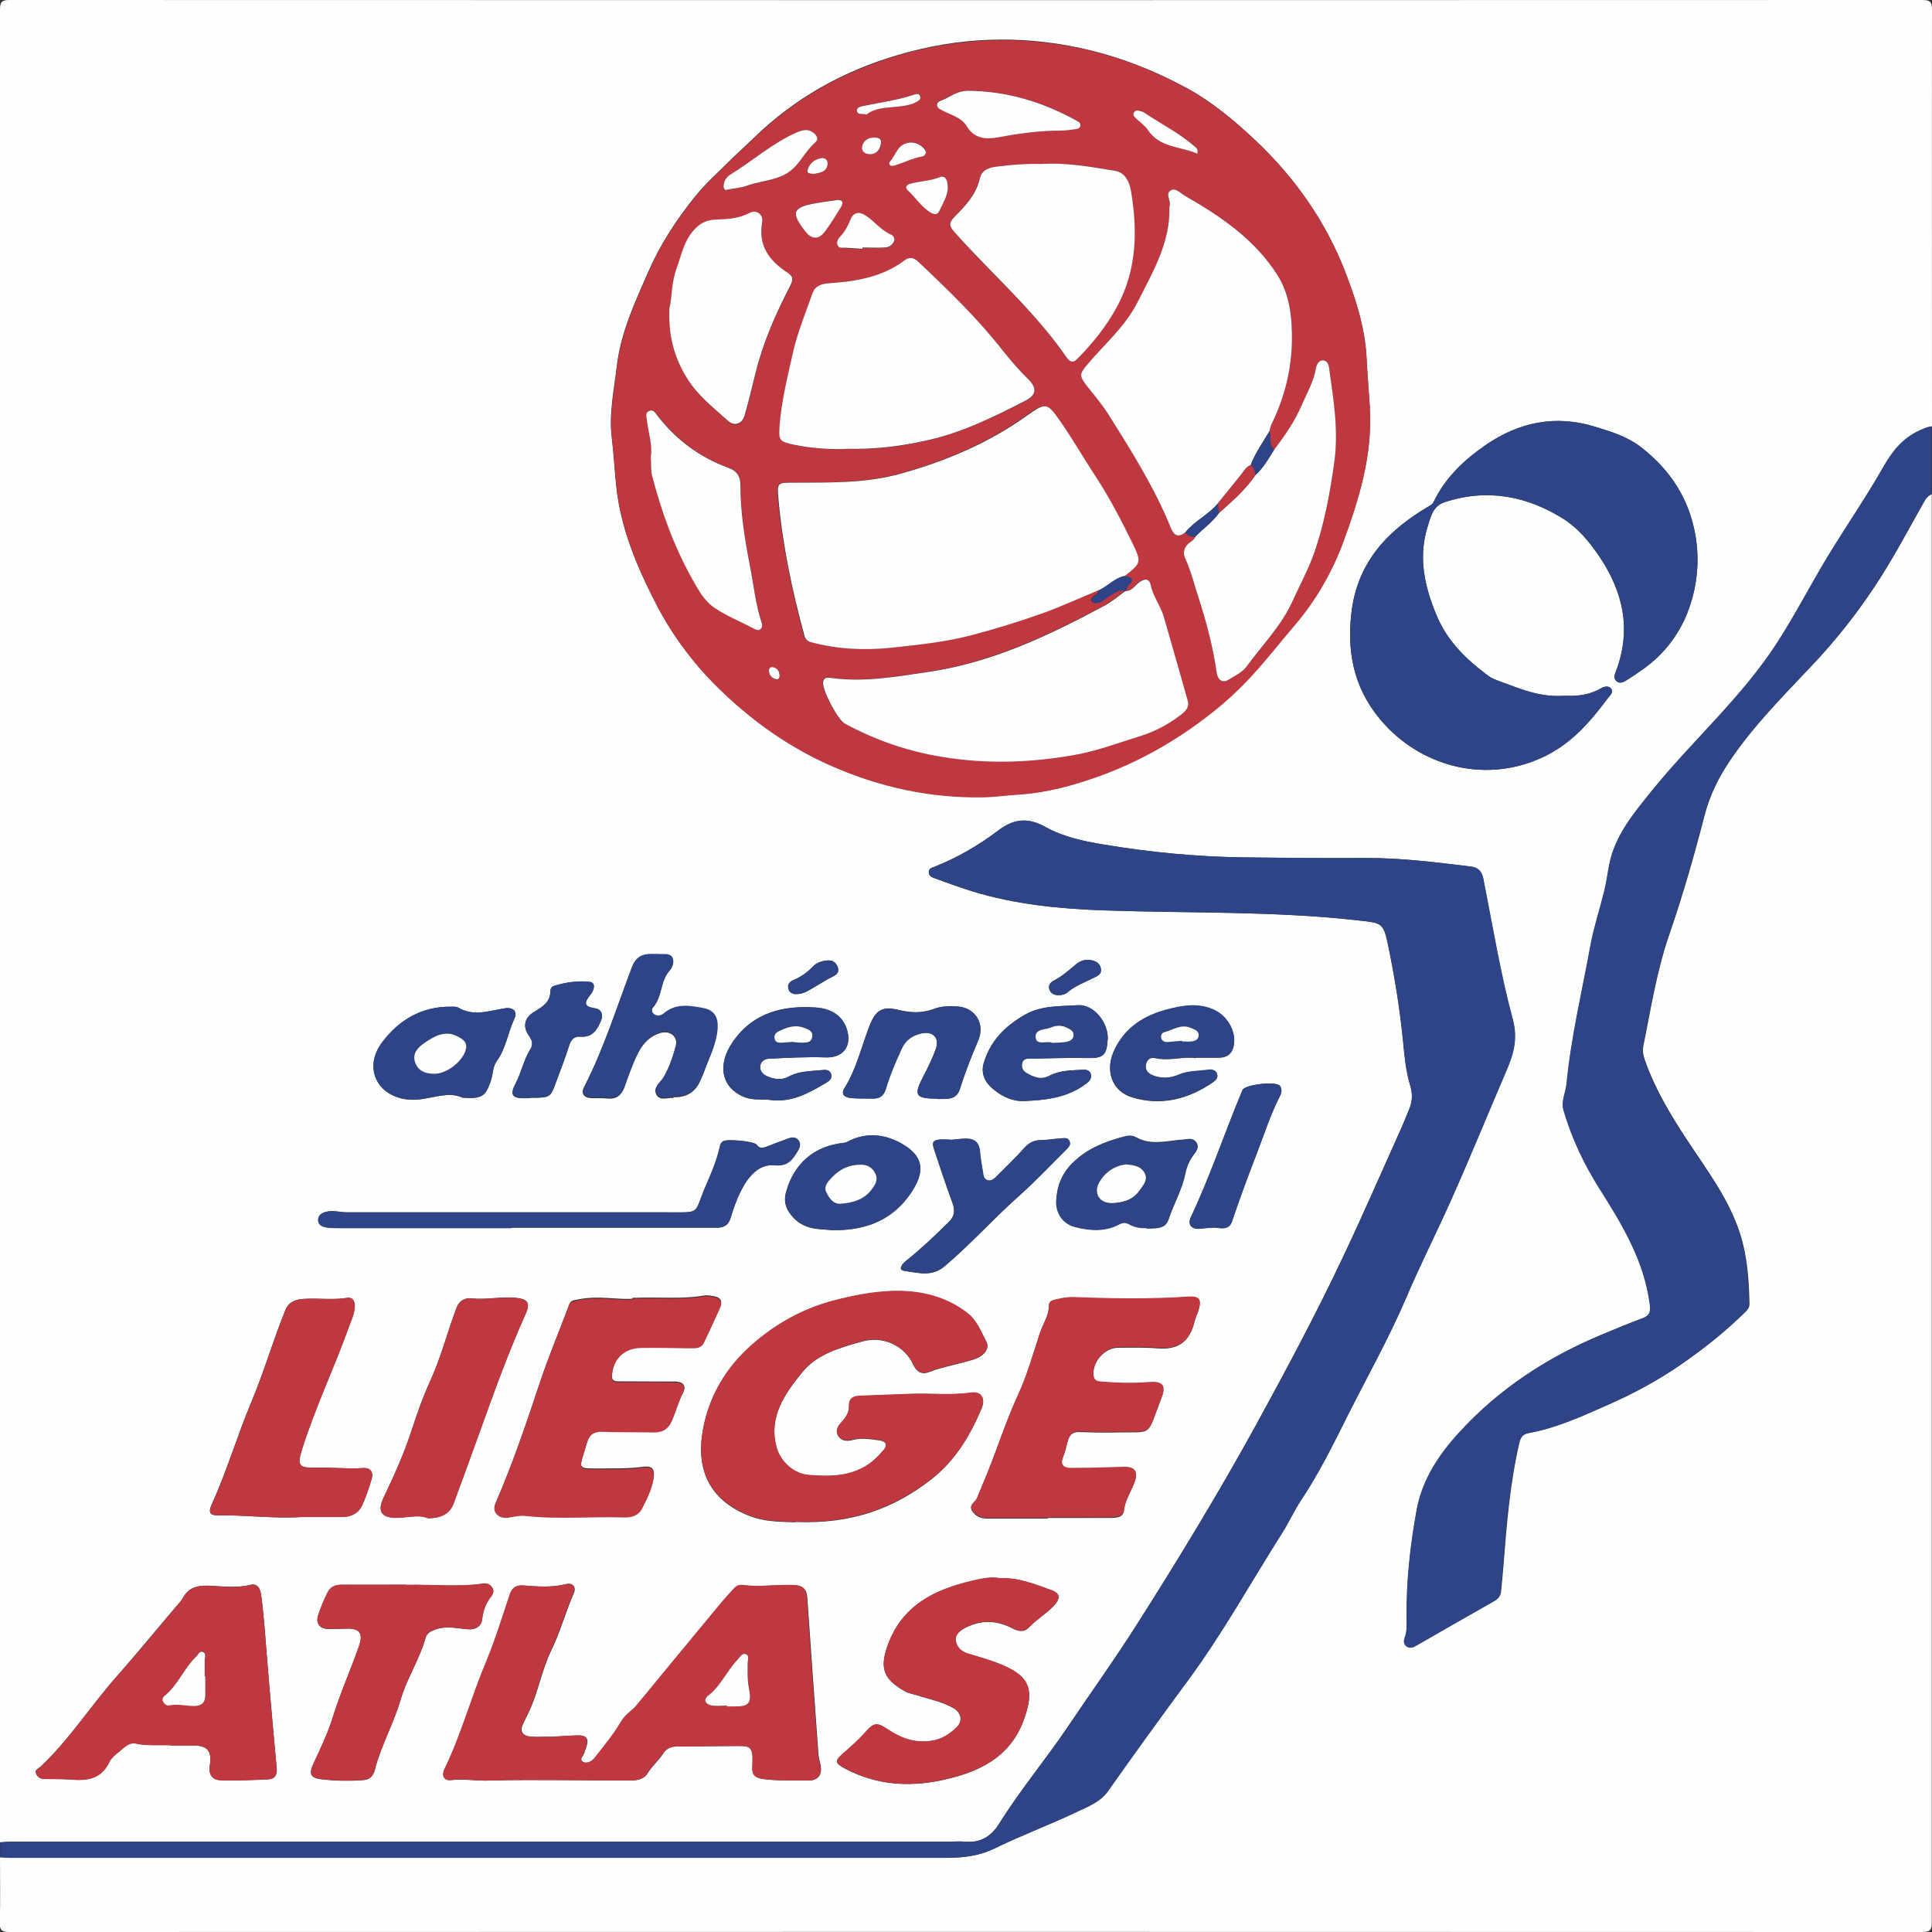 <?xml version="1.0" encoding="UTF-8"?>
<svg xmlns="http://www.w3.org/2000/svg" version="1.1" viewBox="0 0 907 907">
  <rect x="0" y="0" width="907" height="907" fill="#333333" stroke="none"/>
  <defs>
    <style>
      .cls-1 {
        fill: #fdfefe;
      }

      .cls-2 {
        fill: #bf3840;
      }

      .cls-3 {
        fill: #2f4487;
      }
    </style>
  </defs>
  <!-- Generator: Adobe Illustrator 28.7.4, SVG Export Plug-In . SVG Version: 1.2.0 Build 166)  -->
  <g>
    <g id="Calque_1">
      <g>
        <path class="cls-1" d="M906.9,232c0,223.5,0,446.9,0,670.4,0,3.7-.8,4.6-4.6,4.6-299.3-.1-598.5-.1-897.8,0-3.7,0-4.7-.8-4.6-4.6.3-10.2.1-20.3.1-30.5,1.8.1,3.6.3,5.5.3,24.8,0,49.6,0,74.5,0,121,0,241.9,0,362.9,0,8.4,0,16.1-.6,24.1-4.5,12.5-6.1,25.7-11,38.3-17,5.4-2.6,11.2-4.6,15-10.1,12.3-17.5,24.8-34.8,37.5-51.9,16.2-22,29.4-45.9,44-68.9,3.3-5.2,5.8-10.8,9.2-15.9,8.3-12.5,15-26,21.6-39.3,9.3-18.5,19.5-36.6,27.7-55.8,6.6-15.4,14.2-30.4,21-45.7,8.9-19.9,17.1-40.1,25.7-60.1,3.4-7.9,5.6-15.1,3.1-24.6-5.9-21.6-9.5-43.9-13.8-65.9-.7-3.6-2.6-5.3-5.9-5.7-16.4-2-32.7-4.1-49.2-4-19.2.1-38.3,0-57.5-.3-22.2-.3-44.2-2.4-66-6.1-9.2-1.5-18.5-3.5-26.8-8.1-7.9-4.4-14.5-4.3-22.2,1.5-9.2,7-19.4,12.9-30.3,17.2-1.1.4-2.3.8-2.4,2.2-.1,1.9,1.3,2.6,2.7,3.1,6,2.1,11.9,4.3,17.9,6.2,20.2,6.2,41.1,8.2,62.1,8.9,39.9,1.4,79.9.2,119.8,4.8,9.9,1.1,10.9,1.1,13,10.9,3.1,15,5.6,30.1,7.1,45.3.7,7.1,1.3,14.3,3.4,21.2,1.2,3.9,1.1,7.5-.5,11.2-1.3,3-2.4,6.1-3.8,9.1-8.9,19.8-17.6,39.8-26.9,59.5-12.8,27.1-26.9,53.5-41.3,79.8-17.5,31.8-36.3,62.8-55.8,93.4-10.3,16.3-21.6,32-32.4,48-10.4,15.5-22.4,29.8-32.3,45.6-3.6,5.8-8.6,9-15.7,8.4-3-.3-6,0-9,0-146.3,0-292.5,0-438.8,0-1.8,0-3.6.2-5.5.3,0-286.8,0-573.5,0-860.3C0,.8.9,0,4.6,0,303.9.1,603.1.1,902.4,0c3.7,0,4.6.8,4.6,4.6-.1,65.2,0,130.3,0,195.5-2.2.3-4.1,1.2-6.1,2.1-7.7,3.7-12.5,9.8-16.7,17.1-8.1,14.1-17.4,27.6-25.8,41.5-8.2,13.5-15.4,27.6-24,40.9-16.6,25.7-39.8,46-58.9,69.6-8.4,10.5-17.2,20.8-19.9,34.6-.8,4.1-1.3,8.2-2.3,12.2-2.1,8.6-4.9,17-6.5,25.6-3.9,21.6-9.1,42.9-11.2,64.8-.4,4.3-2.8,8.3-1.4,12.8,3.8,13,9.6,25.1,16.8,36.6,10.7,17,21.2,34.2,23.7,54.8.4,3.3-.3,4.9-3.4,6.1-6.5,2.4-12.8,5-19.2,7.7-25.7,10.7-48.5,25.6-67.3,46.3-9.3,10.3-17,21.9-19.6,36-3.1,16.7-5,33.5-4.7,50.5,0,3.2.3,6.3-.9,9.4-.5,1.4-.7,3,.8,4.1,1.5,1.2,3.1.6,4.6-.3,12.1-7,24.2-13.9,36.4-20.8,1.9-1.1,3.1-2.4,3.3-4.6.4-4,.8-7.9,1.1-11.9,1.5-19.4,3.1-38.8,7.5-57.9.6-2.6,1.8-4.2,4.5-4.6,12.8-2.3,24.6-7.7,36.4-12.9,12.1-5.3,23.8-11.5,34.8-19.1,11-7.6,21.3-15.8,30.8-25.2,1-1,1.6-2.2,1.5-3.6-.2-11-1-22-4.3-32.5-5.3-16.6-15.8-30.3-25.2-44.6-7.7-11.7-14.8-23.6-19.5-36.9-.7-2.1-1.3-4.2-.9-6.4,3.6-17.6,6.3-35.4,12.2-52.5,6.4-18.5,11.8-37.4,16.7-56.4,2.5-9.6,6.8-18.1,12.2-26,10.9-16,24.6-29.8,37.8-43.8,12.3-12.9,23.2-26.9,32.7-41.9,7.3-11.5,13.6-23.5,20.3-35.3.9-1.7,1.9-3,3.8-3.7ZM643.1,191.7c-.5-8-1.2-15.9-1.6-23.9-.7-14.3-5.2-28-10.3-41-9.1-23.2-23.4-43.5-41.7-60.8-10.1-9.5-20.7-18.4-32.8-24.9-15.6-8.4-32-14.8-49.7-18.6-29-6.2-57.3-5-85.4,3.3-25.7,7.5-48.7,20.3-68,39.2-3.9,3.8-8.1,7.5-11.9,11.3-5.1,5.1-10.6,10-15.1,15.6-8.8,10.8-16.4,22.4-22.1,35.3-6.4,14.6-13.2,29-15,45.1-1.3,11-3.7,22.1-2.3,33.2.9,7.6,1.3,15.2,2.1,22.8,2.1,19.8,9.6,37.5,18.5,54.8,8.1,15.9,18.8,29.8,32,42.3,15,14.2,31.6,25.7,50.2,33.9,22.9,10.1,47,15.3,72.2,14.8,5.2-.1,10.3-.9,15.4-1.2,13.4-.7,26.2-4.2,38.7-8.8,18.7-6.8,35.8-16.5,51.5-28.8,7.1-5.5,13.7-11.5,19.7-18.1,7.1-7.7,13.5-15.9,20.3-23.9,10-11.6,17.6-25.1,22.8-39.1,7.4-20,13.8-40.7,12.4-62.7ZM734.9,326.6c-11.9,1-21.3-3.3-31-6.8-1.8-.7-3.8-1.4-5.3-2.6-10.1-7.5-18.9-15.9-24-27.9-5.9-13.9-9-27.9-4.2-42.7,1.4-4.2,2.3-9,7.7-10.8,20.1-6.7,39-2.9,56.2,8,6.4,4.1,11.7,10.3,16.3,17.1,11.6,17.1,15.5,34.9,7.9,54.6-.6,1.4-1,3,.3,4.2,1.3,1.2,2.9.8,4.2,0,3-1.8,5.9-3.8,8.7-5.8,9.9-7.1,17.1-16.7,21.1-27.9,4-11.1,5.2-22.9,3.1-34.9-3-17-11.6-30.1-24.9-40.7-6.6-5.3-14.4-7.7-22.3-10.1-18.6-5.7-35.6-2.1-51.2,8.6-10.2,7-19.1,15.4-24.5,26.8-.5,1.1-1.5,1.6-2.6,2.2-19.3,11.4-33.4,26.4-36,50.1-2.3,20,2,37.4,15.9,52.4,19,20.4,48.6,27.3,74.6,14.8,13-6.3,21.7-16.4,29.9-27.4,1-1.3,3-2.9,1.4-4.7-1.4-1.5-3.6-.6-5.1.3-5.5,3.1-11.4,3.5-16.2,3.2ZM257.9,815.4s0,0,0-.1c-2.8,0-5.7.2-8.5,0-4.5-.4-5.6-2.8-3.5-6.7.8-1.5,1.4-3,2.2-4.5,4.6-9.5,6.2-20.1,10.8-29.5,4.2-8.6,6.6-17.8,10.4-26.4,1.4-3-.2-5.3-3.5-4.5-6.8,1.7-13.5,1.1-20.3.6-2.9-.2-5,1-6,4.1-3.6,10.7-6.8,21.5-11.2,31.9-6.9,16.6-11.5,34-19.5,50.2-1.5,3-.1,5.5,2.9,5.2,6.2-.7,12.3.5,18.4.2,11.7-.4,23.5-.2,35.3-.2,10.1,0,20.3.2,30.4.2,3,0,6.4-.5,8.1-3.2,2.1-3.5,5.2-6,7.4-9.4,1.6-2.5,3.8-3.4,6.7-3.4,8.2,0,16.3-.2,24.5-.2,10,0,11.4-1.2,10.8,9.9-.2,3.7,1.4,5.1,5.2,5.6,6.8.9,13.6.5,20.4.7,5.5.2,7.5-2.9,6.1-8.4-.4-1.4-.7-2.9-.8-4.4-1.8-24.4-3.5-48.8-5.2-73.1-.3-4.3-2.4-5.7-6.4-5.9-8-.3-15.9,1.1-23.9,0-1.6-.2-2.9.5-4,1.6-2.1,2.3-4.3,4.6-6.3,7.1-13.1,15.8-26.3,31.7-39.3,47.6-2.3,2.8-5.5,4.5-7.4,7.8-3.5,6-8,11.4-12.3,16.9-1.4,1.8-3.9,3.1-5.7,2-2.1-1.3.6-3.1.8-4.7,0-.5.3-.9.5-1.4,1.7-5,.6-6.5-4.5-6.3-4.2.2-8.3.5-12.4.7ZM373.4,714.5c26.7,1.1,46.3-6.4,63.7-19.9,11.2-8.7,18.3-20.5,23.7-33.3,2-4.9-.2-8-5-7.4-9.5,1.3-19,.2-28.4.6-7.9.3-15.9.6-23.8.9-2.8.1-5.1,1.1-5,4.3.1,3.3-1.3,5.6-3.4,7.9-1.6,1.7-3.4,4-1.6,6.7,1.7,2.4,4.3,2.4,6.8,1.7,4.2-1.1,8.3-.3,12.4.2,3.3.4,4,2.4,1.9,4.8-2.6,3-5.4,5.8-9,7.8-8.2,4.5-16.9,4.4-25.8,3.8-7.1-.5-13.4-6.2-15.3-13-4-14.5,3.9-25.3,12-35.3,6.9-8.6,17.8-11.6,28.2-14.5,9.7-2.8,19.9,1.9,24,11,1.6,3.4,4.1,4.6,7.2,3.4,7-2.7,14.4-3.8,21.5-6.1,4.4-1.5,7.2-4.9,5.6-8-2.4-4.7-4.3-10-8.6-13.3-10.4-8.2-22.8-11-35.6-10.6-9.4.3-18.8,2.2-28,4.6-15.6,4.1-29.2,12.2-40.6,23.1-9.6,9.2-16.5,20.7-19.6,34-4.5,19.2.2,35.1,20.2,43.4,8.8,3.7,17.9,3,22.5,3.4ZM492.1,712.6s0,0,0,0c4.8,0,9.7,0,14.5,0,4.8,0,9.7,0,14.5,0,2.7,0,6.2-.1,6.5-3.3.5-5,3.4-8.9,5-13.4,1.8-5-.1-7.2-5.3-7-8.3.3-16.5.5-24.8.5-3.2,0-5.1-1.4-3.5-5.2,1.1-2.6,1.6-5.4,2.4-8.1.8-2.7,2.5-4,5.6-3.8,5.5.2,11,.3,16.5.2,18.5-.5,14.4,2.7,21.8-16.4,2.2-5.7.2-7.5-5.9-7-7.7.6-15.5.4-23.2-.3-1.8-.2-2.7-.9-2.9-2.8-.7-6.6,5.3-13.4,11.9-13.3,6,0,12.1-.2,17.9.3,10.3.9,15.5-3.3,17.7-12.7.4-1.6,1.2-3.1,1.7-4.7,1.7-5.6.6-7-5.1-6.6-17.8,1.2-35.6.9-53.4.2-3-.1-6,.5-8.9,1.2-1.4.3-2.7.9-2.7,2.5,0,4.9-2.9,8.8-4.3,13.2-3.2,9.8-6,19.8-10.3,29.1-3.9,8.6-7.1,17.4-10.4,26.3-2.7,7.5-5.8,14.9-8.9,22.2-.8,1.8-3.8,2.8-2.2,5.5,1.6,2.6,4,3.7,7.2,3.7,9.5,0,19,0,28.5,0ZM296.8,609.7c-6.5.6-16.1-1.7-25.7.4-1.6.3-3.2.3-3.9,2.4-4.5,12-9.5,23.9-13.6,36.1-6.2,18.7-12.5,37.4-20.3,55.5-.9,2-1.8,4.1-.3,6.1,1.6,2.1,4,2.2,6.4,1.8,2.5-.4,4.9-1,7.4-.7,15.4,1.7,30.9.2,46.4.7,3.4.1,6.7-.8,8.4-4.3,2.1-4.3,4.3-8.6,5.2-13.5.8-4.4-.5-6.2-4.9-5.6-7.3,1-14.6.7-21.9.8-8.1,0-8.2,0-5.8-7.6.6-1.7,1-3.5,1.6-5.3,1.1-3.5,3.4-4.8,7.2-4.7,8,.3,16,.2,23.9.3,4.1,0,6.9-1.5,8.6-5.4,1.9-4.4,3.1-9,5.3-13.3,1.5-2.9-.3-4.7-3.6-4.8-8.8,0-17.6-.1-26.3-.1-2,0-3.8,0-3.6-2.8.6-8.1,5.7-13.2,14-13.3,7.8-.1,15.6,0,23.5.2,2.5,0,4.6,0,5.8-2.7,2.5-5.4,5.1-10.8,7.5-16.2,1.2-2.7.3-4.6-2.7-5.1-1.6-.3-3.4-.7-4.9-.4-10.1,1.8-20.3.6-33.6,1.1ZM80.3,819.4c3.3,0,6.7,0,10,0,6.9-.2,9.3,2.4,8.2,9.3-.7,4.1,1,6.9,5,7,7.5.3,14.9-.1,22.4-.4,3.1-.1,4.2-1.9,4-5.1-1.6-17.5-3.2-35.1-4.6-52.6-.8-9.6-1.4-19.2-2.7-28.8-.4-3-1.7-5.6-5-4.8-6.8,1.7-13.6.6-20.4.4-4.8-.1-8.8,1.1-11.3,5.7-.7,1.3-1.8,2.4-2.7,3.5-9.5,11.1-18.7,22.4-28.4,33.4-12.3,13.9-22.3,29.8-35.9,42.5-.9.8-2.7,1.3-2,3,.7,1.7,2.1,2.5,3.9,2.6,4.2,0,8.3,0,12.5.3,7.6.6,14.2-.2,18-8.2.9-1.9,2.7-3.4,4.4-4.7,2.4-1.9,4.8-4.8,8.2-4,5.5,1.2,10.9.5,16.4.8ZM469.2,740.9c-4.6-.7-8.9.4-13,1.3-17.4,4.1-32.5,11.4-39.3,29.8-4,11-2.4,16.1,7.7,21.9,2.1,1.2,4.4,1.5,6.6,2.2,5.5,1.7,11.3,2.9,16.4,5.8,3.6,2.1,4.4,6,1.8,8.7-3.5,3.6-7.6,6.2-12.9,6.8-7.4.9-13.7-1.4-19.7-5.5-5.3-3.6-6.6-3.2-10.8,1.6-3.1,3.5-6.6,6.6-10.1,9.6-4,3.5-4.1,4.5.6,7.1,14.3,7.6,29.3,8.9,45,5.7,17.6-3.6,32.9-10.7,39.3-28.9,4.7-13.4,2.7-19.5-9.1-24.8-5.6-2.5-11.6-4.2-17.4-5.9-3.3-1-5.3-3.4-5.6-6.2-.3-2.8,2-4.7,4.9-6.1,7.5-3.7,14.6-3.2,21.8.5,2.5,1.3,5.3,2.1,7.8-.6,3.5-3.7,8-6.3,11.5-10,3.1-3.3,3.2-5.8-1-7.3-8-2.9-15.9-6.1-24.5-5.6ZM141.3,712.2c6.5,0,12.7,0,18.9,0,4.2,0,7.8-1.4,9.6-5.2,2-4,3.3-8.3,4.6-12.6,1-3.2-.5-5.4-4-5.2-7.5.5-15-.4-22.4-.2-7.6.2-8.7-.9-6.4-8.1,6.3-20.2,15.6-39.3,22.6-59.2,1-2.8,2.2-5.6,2.3-8.6,0-2.5-1.1-4.2-3.5-3.8-6.8,1.1-13.7,0-20.5.5-3.6.2-6.9,1.3-8.5,5.1-5.8,14.3-10.1,29.2-16.1,43.5-6.6,15.7-11.4,32.2-18.5,47.8-1.7,3.8-1,5.3,3.2,5.2,13-.2,25.9,1.6,38.6.8ZM190.9,744c-10,0-20,0-30,0-3.1,0-5.7.7-7.1,3.6-1.7,3.4-3.2,7-4.4,10.6-1.3,4,.7,6.5,4.9,6.6,3,0,6-.2,9-.2,5.7,0,7.2,2.5,5.3,8-3.9,11.3-8.8,22.2-12.4,33.7-2.3,7.4-5.7,14.6-9,21.6-2.2,4.7-1.6,6.8,3.6,7.4,6.6.8,13.2.9,19.9.4,3-.2,4.5-2.1,5.2-4.6,2.9-11.5,8.9-21.9,12.2-33.2,2.9-9.9,8.8-18.7,11.6-28.7.7-2.6,2.7-3.5,5-4.3,5-1.7,9.9-.4,14.8,0,3.7.3,6.5-1.2,6.9-4.9.4-4,1.7-7.4,4.2-10.5,1-1.3,1.4-2.7.5-4.1-1-1.5-2.5-2.1-4.3-1.9-11.9,1.7-23.9.3-35.9.6ZM200.7,712.7c6.7,0,10.6-2.4,12.3-7,4.3-11.7,8.6-23.4,12.8-35.1,6.5-18.1,13.1-36.3,21-53.9,2.2-4.9,1-6.8-4.2-7.4-7.1-.8-14.2,1-21.4.2-2.7-.3-5.6.9-6.9,4.5-4.3,11.3-7.2,23.1-12.3,34.2-3.4,7.4-6.1,15.1-8.6,22.8-3.6,11.1-8.3,21.6-13.3,32-2.8,6-1.5,9.2,5.1,9.5,5.4.2,10.9-1.7,15.5.1ZM316.2,515.1q9.4.3,12.7-8.2c.4-.9.9-1.8,1.2-2.7,2.4-6.9,6-13.3,6.6-20.8.4-5.5-1.5-8.8-6.8-9.8-6.4-1.3-12.8-2.3-18.5,2.5-1.3,1.1-3.1,1.5-4.6.3-1.1-.9-1.1-2.5-.4-3.2,4.5-4.9,3.4-12.3,7.8-17.3,1.4-1.6,2.4-3.9,1.3-6-.9-1.9-3.1-1.6-4.9-1.6-1.7,0-3.3,0-5-.1-4.4,0-7.2,1.3-9,6-7.2,18.9-13.2,38.3-22.5,56.4-1.4,2.6,0,4.6,2.9,4.9,2.6.2,5.3-.1,8,.2,4.4.5,6.8-1.5,8.2-5.5,1.3-3.9,2.8-7.8,4.4-11.7,2.5-5.9,5.5-11.4,12.3-13.5,4.6-1.4,8.6,1.6,7.3,6.2-1.4,5.1-3.1,10.2-5.8,14.8-1.4,2.5-5,4.5-3.3,7.8,1.7,3.3,5.5,1.3,7.9,1.7ZM240.2,576.6c0,0,0-.2,0-.3,32.1,0,64.3,0,96.4,0,3.5,0,5.5-1.3,6.5-4.8,1.3-4.3,2.8-8.6,4.8-12.5,3.3-6.5,8.2-12.7,15.7-12,6.4.6,8.4-2.5,10.9-6.6,1-1.6,1.7-3.4.4-5.1-1.3-1.7-3.3-1.5-5-.8-3.4,1.2-6.9,2.6-10.3,3.9-1.7.6-3,.8-4.3-1-1.2-1.7-13.8-2.8-15.7-1.7-1.2.6-1.5,1.8-1.7,2.9-1.4,6.2-3.9,12.1-6.4,17.8-6.1,13.9-1.8,12.7-18.2,12.7-50.1,0-100.3,0-150.4,0-3.3,0-6.6-1.1-9.9-.2-1.9.5-3.5,1.5-3.6,3.6-.1,2.3,1.6,3.2,3.5,3.6,1.8.3,3.6.4,5.5.4,27.3,0,54.6,0,81.9,0ZM217,515.3c9.3.6,10.8-.4,13.4-7.7,1.1-3.1.9-6.9,2.8-9.4,4.4-6,5.2-13.2,8.2-19.7,1.8-3.8-.5-5.8-4.6-5.1-7.2,1.2-14.5,4-21.7-.4-.9-.5-2.3-.4-3.4-.4-13.7-.1-24.4,6.4-32.3,16.8-8.9,11.9-2.3,25.3,12.3,26.8,9.1.9,17.9-4.5,25.4-.9ZM440.4,515.9c3.5-.3,8.4,1,10.2-4.6,2.5-7.8,5.4-15.3,8.6-22.8,3.3-7.6-1-15.2-9.3-16-3.8-.3-7.8-.3-11.4,1.1-5.6,2.1-10.8,1.9-16.6.5-8.1-2-11,.3-13.9,8-3.7,9.6-5.9,19.7-11.5,28.6-2,3.1.2,4.4,2.7,4.7,3.5.4,7,.2,10.5.3,3.3,0,5.2-1.5,6.2-4.6,1.9-6.4,4.5-12.5,7.3-18.6,1.9-4.2,5.1-6.5,9.4-7.4,5.5-1.2,8.6,2.2,6.7,7.4-1.6,4.4-3.6,8.6-5.8,12.7-4.7,9.1-4,10.4,6.9,10.6ZM538.3,576.6c7,0,9.2-.6,10.5-4.6,2.4-7.1,6.2-13.6,7.7-21,.6-3.1,1.8-6,3.7-8.6,1.3-1.8,3.2-3.8,1.3-6.3-1.8-2.3-4.1-1.2-6.4-1.1-7.3.5-14.8,2.9-21.9-1.2-1.6-.9-3.6-.8-5.4-.3-8.8,2.4-17,5.4-23.9,12.1-5.4,5.2-7.6,11.1-7.9,18.1-.3,5.9,3.1,10.8,8.9,12.2,7,1.8,14.1,2.3,20.8-1.3,1.7-.9,3.2-.7,4.7.1,2.7,1.6,5.7,1.8,8.1,1.7ZM446.5,535.1c-8.1-.5-9.4.3-8.1,4.2,2.8,8.5,5.6,17,8.7,25.4,1.3,3.6,1,6.4-1.7,9-6.4,6.3-12.9,12.5-19.9,18.1-1.9,1.5-4.4,4.4-.7,4.9,6.1.8,12.5,2.9,18.5-2.1,12.2-10.3,22.9-22.3,34.8-32.9,7.8-6.9,15-14.6,22.4-21.9,1.1-1.1,2.2-2.3,1.6-3.9-.8-2.1-2.7-1.5-4.3-1.4-3.2.2-6.3.7-9.4.8-3.2,0-5.5,1.3-7.7,3.8-4.1,4.6-8.5,8.8-12.9,13.2-1.2,1.2-2.5,2.4-4.4,1.8-1.7-.6-1.8-2.3-2-3.8-.6-3.3-1.1-6.5-1.4-9.8-.4-4.5-3-6-7.1-5.9-2.7.1-5.3.4-6.5.6ZM390.4,577.5c16.7.3,28.7-5.2,36.9-17,6.6-9.6,6.9-16.9-3-23-7.4-4.6-16.5-6.3-25.3-2.1-.9.4-1.6,1-2.7,1.1-14,1.4-23.6,9.7-27.3,23.1-1.4,5.1.3,8.9,3.9,12.5,5.6,5.6,12.8,4.8,17.4,5.4ZM520,488.1c.4-8.1-6.6-16.7-14.1-16.2-8.4.6-17.1,0-25,4.6-9.2,5.3-16,12.2-19.1,22.5-1.3,4.3.1,8.1,3,11,4.3,4.2,10,7.1,15.7,6.9,10.3-.4,20.7-1.5,29.4-8.2,1.4-1.1,2.5-2.3,2.2-4.1-.3-2.1-2.1-2.5-3.8-2.4-5.3.3-10.7.2-15.6,2.8-4.2,2.2-7.7.7-11.2-1.5-1.5-.9-2.1-2.5-1.7-4.4.3-1.6,1.5-2.1,3-2.1,9.1-.1,18.2-.5,27.3-.3,7.6.2,9.4-1.1,9.8-8.6ZM561.2,496.6c4.6,0,7.8,0,10.9,0,3.9,0,6.3-1.8,7.1-5.6,1.3-6.4-2.7-13.5-8.6-16.5-7.8-3.9-15.9-2.3-23.3-.3-10.1,2.8-18.9,8.1-24,18.5-4.6,9.4-1.8,19.6,8.5,22.6,13.6,4,26.2.7,37.7-7.2,1.2-.9,2.4-2,1.9-3.7-.6-2-2.4-2.3-4-2.1-4.7.7-9.6.4-14.2,2.4-4.1,1.7-8.5,1.8-12.6,0-2.2-1-3.2-2.9-2.5-5.4.6-2.1,2.2-3,4.3-2.5,6.8,1.5,13.5-1,18.8,0ZM361.7,516.4c10,1.3,18.1-3.3,26.2-8.1,1.4-.8,2.9-2,2.3-4-.7-2.3-2.7-2.1-4.6-1.9-5.3.5-10.6.4-15.5,3.1-3.1,1.7-6.9,1.2-10.1-.3-1.9-.8-3.4-2.3-3.1-4.7.3-2.5,2.3-3.4,4.3-3.5,8.8-.4,17.6-.9,26.4-.6,7.8.3,12.2-4.7,10.2-12.4-2-7.7-8.4-10.5-14.6-11-15.3-1.1-29.5,2.1-39.1,16-7.7,11-5.4,22,5.8,26.2,3.8,1.4,7.9.7,11.8,1.2ZM569.9,576.3c3.2.2,7,1.5,8.5-2.9,3.6-10.8,7.6-21.5,11.7-32.1,3.5-9,6.4-18.2,10.8-26.8.8-1.6,1-3.2,0-4.7-1.7-2.3-16.3-.7-17.6,1.9,0,.1-.1.3-.2.5-8.2,19.6-14.9,39.9-24,59.1-1.8,3.8.5,6.2,4.8,5.5,2-.3,4-.3,6-.5ZM249.2,515.4c8.9,0,9.2-.2,11.6-6.7,2.2-5.9,4.5-11.8,6.4-17.8.9-2.9,2.4-4.4,5.3-4.2,5.7.5,7.9-3.4,9.7-7.6,1.1-2.8,0-5.3-2.9-5.7-5.6-.8-4.9-2.9-2.1-6.4,1.6-2,2.8-5.6-.4-6-5.5-.7-11.2.2-16.7,1.9-1,.3-1.7,1.3-1.7,2.3,0,5.4-3.9,7.6-7.8,10-4.5,2.7-5.3,7-2.2,11.2,1.5,2,1.9,4.1.7,6-3.2,5.1-4.3,11.1-7.1,16.4-2.7,5.1-1.6,6.9,4.2,6.8,1,0,2,0,3-.1ZM497,467.2c1.5,0,3-.4,4.2-1.4,3.6-3.1,8-4.6,12.1-6.7,1.8-.9,3.9-1.6,3.5-4.2-.4-2.7-2.4-3.8-4.9-4.2-2.6-.4-4.9.4-6.9,2.1-3.3,2.8-6.5,5.6-10.4,7.6-1.6.8-2.6,2.2-2,4.1.7,2,2.4,2.7,4.3,2.7ZM373.6,466.7c3.2,0,5.2-1.2,7.2-2.4,2.7-1.6,5.4-3.2,8.1-4.8,2.4-1.3,5.9-2.1,4.2-5.9-1.5-3.5-4.9-2.9-7.8-2.1-1.4.4-2.8,1.2-3.7,2.3-2.6,2.7-5.5,4.8-8.9,6.2-1.9.8-3.2,2-2.6,4.1.5,2.2,2.4,2.5,3.5,2.6Z"/>
        <path class="cls-3" d="M.1,864.9c1.8-.1,3.6-.3,5.5-.3,146.3,0,292.5,0,438.8,0,3,0,6-.2,9,0,7.1.6,12.1-2.6,15.7-8.4,9.8-15.9,21.9-30.2,32.3-45.6,10.7-16,22-31.7,32.4-48,19.4-30.6,38.3-61.6,55.8-93.4,14.4-26.3,28.6-52.7,41.3-79.8,9.3-19.7,17.9-39.6,26.9-59.5,1.3-3,2.5-6.1,3.8-9.1,1.6-3.7,1.6-7.4.5-11.2-2.1-6.9-2.7-14.1-3.4-21.2-1.5-15.3-4-30.3-7.1-45.3-2-9.8-3.1-9.8-13-10.9-39.8-4.6-79.8-3.4-119.8-4.8-21-.7-41.8-2.8-62.1-8.9-6-1.8-12-4-17.9-6.2-1.4-.5-2.9-1.2-2.7-3.1,0-1.4,1.3-1.8,2.4-2.2,11-4.2,21.1-10.2,30.3-17.2,7.7-5.8,14.3-5.9,22.2-1.5,8.3,4.6,17.6,6.6,26.8,8.1,21.8,3.7,43.9,5.8,66,6.1,19.2.2,38.3.4,57.5.3,16.5,0,32.9,2,49.2,4,3.3.4,5.2,2.1,5.9,5.7,4.4,22,8,44.3,13.8,65.9,2.6,9.5.3,16.7-3.1,24.6-8.6,20-16.8,40.2-25.7,60.1-6.8,15.3-14.5,30.3-21,45.7-8.2,19.2-18.4,37.3-27.7,55.8-6.7,13.3-13.3,26.8-21.6,39.3-3.4,5.1-5.9,10.7-9.2,15.9-14.6,23-27.8,46.9-44,68.9-12.7,17.2-25.2,34.5-37.5,51.9-3.8,5.5-9.6,7.5-15,10.1-12.6,6-25.8,10.9-38.3,17-8,3.9-15.7,4.5-24.1,4.5-121,0-241.9,0-362.9,0-24.8,0-49.6,0-74.5,0-1.8,0-3.6-.2-5.5-.3,0-2.3,0-4.7,0-7Z"/>
        <path class="cls-3" d="M906.9,232c-1.8.7-2.8,2-3.8,3.7-6.7,11.8-13,23.9-20.3,35.3-9.5,15-20.4,28.9-32.7,41.9-13.3,14-26.9,27.8-37.8,43.8-5.4,7.9-9.7,16.4-12.2,26-4.9,19-10.4,37.8-16.7,56.4-5.9,17.1-8.6,34.9-12.2,52.5-.4,2.2.1,4.3.9,6.4,4.6,13.3,11.8,25.2,19.5,36.9,9.4,14.3,19.9,28,25.2,44.6,3.4,10.5,4.1,21.5,4.3,32.5,0,1.4-.5,2.6-1.5,3.6-9.4,9.4-19.8,17.6-30.8,25.2-11,7.6-22.6,13.8-34.8,19.1-11.8,5.2-23.5,10.6-36.4,12.9-2.7.5-3.9,2.1-4.5,4.6-4.4,19-6,38.4-7.5,57.9-.3,4-.8,7.9-1.1,11.9-.2,2.2-1.4,3.6-3.3,4.6-12.2,6.9-24.3,13.9-36.4,20.8-1.6.9-3.1,1.4-4.6.3-1.4-1.1-1.3-2.7-.8-4.1,1.2-3.1.9-6.2.9-9.4-.2-17,1.7-33.8,4.7-50.5,2.6-14.1,10.2-25.7,19.6-36,18.7-20.6,41.6-35.6,67.3-46.3,6.4-2.7,12.7-5.3,19.2-7.7,3.1-1.2,3.8-2.8,3.4-6.1-2.5-20.6-12.9-37.8-23.7-54.8-7.2-11.4-13-23.6-16.8-36.6-1.3-4.4,1-8.5,1.4-12.8,2.1-21.9,7.3-43.2,11.2-64.8,1.6-8.6,4.4-17,6.5-25.6,1-4,1.5-8.2,2.3-12.2,2.7-13.8,11.5-24.2,19.9-34.6,19.1-23.7,42.3-43.9,58.9-69.6,8.6-13.3,15.8-27.4,24-40.9,8.5-13.9,17.8-27.4,25.8-41.5,4.2-7.4,8.9-13.5,16.7-17.1,2-.9,3.9-1.8,6.1-2.1v32Z"/>
        <path class="cls-2" d="M643.1,191.7c1.3,22-5.1,42.7-12.4,62.7-5.2,14-12.8,27.4-22.8,39.1-6.8,7.9-13.2,16.2-20.3,23.9-6,6.5-12.6,12.6-19.7,18.1-15.7,12.2-32.8,22-51.5,28.8-12.5,4.5-25.3,8-38.7,8.8-5.1.3-10.2,1.1-15.4,1.2-25.2.6-49.4-4.7-72.2-14.8-18.6-8.2-35.2-19.7-50.2-33.9-13.2-12.4-23.8-26.4-32-42.3-8.8-17.3-16.4-35-18.5-54.8-.8-7.6-1.2-15.2-2.1-22.8-1.4-11.2,1.1-22.2,2.3-33.2,1.8-16,8.6-30.4,15-45.1,5.7-13,13.3-24.5,22.1-35.3,4.5-5.6,10-10.5,15.1-15.6,3.9-3.9,8-7.5,11.9-11.3,19.3-18.9,42.3-31.6,68-39.2,28-8.2,56.3-9.4,85.4-3.3,17.8,3.8,34.1,10.2,49.7,18.6,12.1,6.5,22.8,15.4,32.8,24.9,18.3,17.3,32.6,37.6,41.7,60.8,5,12.9,9.5,26.6,10.3,41,.4,8,1,15.9,1.6,23.9ZM561.3,251.8c-.5,1.3-1.5,2-2.6,2.8-2.7,1.8-3.6,4.7-2.3,7.5,2.8,6.1,4.3,12.6,6.4,18.9,3.8,11.4,6.7,23,8.4,34.9.5,3.3,2.7,5,5.4,3.3,3.1-1.9,6.6-3.6,8.7-6.4,7.4-9.9,16.2-18.8,21.4-30.4,3.5-7.7,7.6-15.1,10.4-23.2,4.7-13.7,7.3-27.8,9.3-42.2,2.1-15-.4-29.4-2.4-44-.3-1.8-1-3.9-3.2-3.8-1.8,0-2.8,1.9-3,3.6-1,6.2-4.2,11.5-6.6,17.2-3.3,7.7-8,14.5-13,21.1-2.7-2.4-1.4-5.9-2.2-8.8.3-1.1.5-2.3,1-3.3,5.9-12.1,9.2-24.9,9.5-38.4.3-11-.9-22.1-6.7-31.3-10.5-16.7-26.5-27.7-43.4-37.3-2-1.2-4.3-3.9-6.6-2.7-3.2,1.6,0,4.9-.7,7.3-.1.3-.1.7-.1,1,.3,16.7-7.9,30.3-15.1,44.5-5.7,11.2-15,19.2-23,28.5-4.2,4.9-4.5,5.7-.4,10.9,3.5,4.4,7.2,8.8,10.2,13.6,10.7,17,21.4,34.1,29,52.8,1.5,3.7,3.5,4.6,6.7,2.2,1.4,1.4,3,2.1,4.9,1.8ZM528.4,277.5c.4-.9.6-2,1.2-2.6,3.6-3.4,1-4-2-4.5,7.6-6,8.2-6.3,3.9-15.2-5.3-10.8-10.7-21.5-17.5-31.7-5.6-8.5-10.7-17.5-16.6-25.9-6.2-8.9-6.8-8.8-15.7-2.5-18.2,13-38.5,21.5-60,27.4-16.3,4.4-32.9,3.9-49.6,4-7.3,0-7.6,0-7,7.1,2,22,6.6,43.6,12.3,64.9.4,1.5,1.5,2.5,3.1,2.9,12.3,3.3,24.9,3.9,37.5,2.6,12.7-1.3,25.3-2.6,37.8-5.9,11.1-2.9,22-6.3,32.8-10.1,9.3-3.3,18.4-7.5,27.5-11.3-.4.7-.7,1.5-1.3,2.1-.9,1.1-3.6,1.7-2.2,3.6.9,1.3,3.1.6,4.6-.2,1.1-.6,2.1-1.6,3.2-2.3,2.4-1.5,4.6-3.4,7.7-2.5-3.2,2.3-6.3,4.9-9.7,6.8-26.1,14-52.8,26.7-82.5,31.1-15.1,2.2-30.2,5-45.6,2.9-1.7-.2-3.8-.8-4.1,2.2-.3,3.7,6.9,17.5,10.2,19.2,14.3,7.7,29.4,12.9,45.5,15.6,20.9,3.4,41.7,2.7,62.5-.9,10.6-1.9,20.4-5.7,30.6-8.8,6.8-2.1,13.2-5.4,19-9.9,2.2-1.7,4.2-3.6,3.4-6.7-3.7-13.2-7.5-26.4-11.3-39.6-1.5-5.1-5-9.4-6.1-14.7-.7-3.3-2.9-3-5.3-1.4-2.1,1.5-3.4,4.3-6.5,4.2ZM397.2,210.8c13.9.3,25.7-1.2,37.4-3.8,16.7-3.7,31.7-11,46.7-18.7,5.6-2.9,5.7-6.1,1.4-10.3-4.1-4-8-8.4-11.5-12.9-12-15.4-26-28.8-40.1-42.2-2-1.9-4.1-2.2-6.3-.6-10.6,8-23.1,9.9-35.7,10.8-3.8.3-6.5,1.4-7.7,5-3,8.8-6.8,17.5-8.8,26.5-2.6,11.6-5.6,23.2-6.5,35.3-.5,6.9-.2,7.5,6.8,9,8.7,1.8,17.5,2.2,24.4,2ZM488.8,77c-7-.2-14,.3-20.9,1.2-3.7.5-7,1.6-8,5.6-1.7,7.3-6.7,12.7-11.6,17.7-3.2,3.2-2.7,4.7-.2,7.6,17.4,19.6,37.4,36.8,52.4,58.5,1.2,1.7,2.8,3.2,4.9,1.1,7.4-7.5,14-15.7,19-24.9,9.2-17,9.6-35.3,6.5-53.9-.7-4.2-2.6-8.9-7.5-9.7-11.5-2-22.9-4-34.7-3.2ZM314.4,144.1c-.8,14.3,2.7,25.3,9.1,35,4.8,7.3,11.9,12.8,18.4,18.7,2.9,2.7,6.5,1.6,7.7-2.4,2-6.5,3.5-13.1,5.1-19.7,3.5-14.4,9.3-28,16.2-41,1.7-3.3,1.7-4.7-1.4-6.7-8.3-5.4-13.5-12.5-11.6-23.3.7-3.8-2.7-6.3-6-4.5-5.1,2.7-10.6,2.9-16,3.1-5.1.2-8.4,2.6-11.2,6.3-3.8,5-4.9,11-7,16.7-2.5,6.8-2.1,13.7-3.2,18ZM305.6,214c.3,3.3-.1,6.4.7,9.5,4.4,16.8,10.2,32.9,18.7,48.1,3,5.3,5.7,10.5,10.9,13.9,5.7,3.8,12.1,6.3,18.1,9.5,1,.5,2.1,1.3,3.2.2,1-.9.7-2.1.4-3.2-3-8.7-3.8-17.8-5.5-26.8-2.5-12.4-4.4-24.9-4.4-37.5,0-4.4-1.8-6.8-5.7-8.2-13.4-4.9-24.5-13.1-33.2-24.4-1-1.3-2-3.1-3.9-2.3-2,.8-1.3,2.9-1.1,4.4.6,5.6,2.6,11,1.9,16.7ZM453.5,42.6c-4.1,0-7.3,2.7-11,4.2-1.1.5-2.9.8-2.7,2.5.1,1.5,1.6,2,2.8,2.6,3.9,2.1,8.7,3.1,11.1,7.2,3.7,6.1,9.3,6.2,15.2,5.2,9.7-1.7,19.4-3,29.2-3.1,2.3,0,4.6-.4,6.9-.7,1-.1,2-.5,2.1-1.7.1-1.2-.8-1.7-1.7-2.2-16.1-9-33.4-14-52-14.1ZM341,89.2c4-.8,6.9-1,9.5-1.9,7.3-2.7,15.8-2.4,22-8.3,3.9-3.7,6.1-8.6,10.2-12.1,1.7-1.5.6-3.4-1.1-4.6-2.5-1.8-4.8-1.3-7.5-.1-11.5,5-20.9,13.4-31.4,19.9-1.4.9-2.4,2.3-2.9,4-.5,2-.1,3.3,1.1,3.2ZM404.9,116.8c0-.1,0-.3,0-.4,3.5,0,7,.2,10.5,0,1.8-.1,3.6-1.2,4.3-3,.4-1.1-.3-2.5-1.3-3-4.8-2.1-7.9-6.5-12.3-9.2-3-1.9-5.6-1.1-6.9,2.2-1.2,3-2.6,5.7-4.9,8-1,1.1-1.9,2.5-1,4.1.8,1.4,2.4.9,3.6,1,2.7.2,5.3.3,8,.5ZM392.6,93.9c-3,.4-6.2.8-9.5,1.4-11.2,1.9-12,4.4-4.9,13.4,2.9,3.7,6.1,3.9,9,0,2.8-3.7,5.2-7.7,7.6-11.6,1.2-2,1.1-3.5-2.2-3.3ZM562.2,72.2c.4-2.1-.5-2.7-1.2-3.4-7.2-6.2-15.7-10.4-23.5-15.8-.7-.5-1.5-.6-2.3-.9-1-.3-2.1-.4-2.7.6-.7,1,0,2,.7,2.7,1.9,1.9,4.3,3.3,5.7,5.5,5.7,8.7,15.4,7.7,23.4,11.3ZM445,87.6c0-2.7-1.1-5.4-3.8-4.4-4.6,1.8-9.4,1.8-13.9,3.1-1.5.4-2.5,1.7-1.1,3,3.8,3.4,6.4,8,11,10.6,1.4.8,3,1.1,3.8-.7,1.6-3.8,4.1-7.3,4.1-11.6ZM434.8,71.2c-.2-.3-.4-.9-.8-1.4-3.7-4.3-10.1-3.8-12.8.9-.8,1.4-1.7,2.8-2.6,4.2-.5.8-1.6,1.6-.7,2.5.7.8,1.9.4,2.8,0,4.1-1.3,7.9-3.3,12.2-4,.9-.2,1.8-.8,2-2.3ZM406.7,53.7c6-4.6,14.5-2.5,22-5.2.6-.2,1.2-.5,1.8-.9.9-.5,1.8-1.1,1.5-2.3-.4-1.6-1.8-1.4-2.8-1-7.8,2.8-16.1,3.7-24.2,5.4-1.3.3-2.9.6-2.7,2.3.2,1.8,2,1.2,4.4,1.6ZM410.4,64.6c-3,0-5.2,1.6-5.6,4.4-.4,2.3,1.7,3.5,3.9,3.4,3.2,0,4.5-2.4,5-5.2.4-2.3-1.4-2.6-3.2-2.6ZM382.7,81.6c2.2-.6,5.3-.8,5.7-4.4.2-2.1-1.2-3.2-3.2-2.8-3.2.6-5.5,2.7-6.2,5.7-.4,1.6,1.8,1.5,3.6,1.6ZM366,316.9c-.1-1.8-1.1-3.2-3.1-3.6-1.2-.2-1.9.5-1.8,1.7,0,2,1.3,3.3,3.2,3.9,1.2.3,1.7-.5,1.8-1.9Z"/>
        <path class="cls-3" d="M734.9,326.6c4.9.2,10.8-.1,16.2-3.2,1.5-.9,3.7-1.7,5.1-.3,1.7,1.8-.4,3.4-1.4,4.7-8.2,11-16.9,21.2-29.9,27.4-26,12.5-55.7,5.5-74.6-14.8-13.9-15-18.2-32.4-15.9-52.4,2.7-23.7,16.7-38.7,36-50.1,1-.6,2-1.1,2.6-2.2,5.5-11.4,14.4-19.8,24.5-26.8,15.6-10.7,32.6-14.3,51.2-8.6,7.9,2.4,15.7,4.8,22.3,10.1,13.3,10.6,21.9,23.7,24.9,40.7,2.1,12.1.9,23.9-3.1,34.9-4,11.1-11.2,20.8-21.1,27.9-2.8,2-5.7,4-8.7,5.8-1.3.8-2.9,1.3-4.2,0-1.3-1.2-.9-2.8-.3-4.2,7.5-19.7,3.7-37.5-7.9-54.6-4.6-6.7-9.9-13-16.3-17.1-17.2-10.9-36.1-14.7-56.2-8-5.4,1.8-6.3,6.6-7.7,10.8-4.8,14.8-1.7,28.8,4.2,42.7,5.1,12,13.9,20.4,24,27.9,1.6,1.2,3.5,1.9,5.3,2.6,9.6,3.5,19.1,7.8,31,6.8Z"/>
        <path class="cls-2" d="M257.9,815.4c4.1-.2,8.3-.6,12.4-.7,5.2-.2,6.2,1.3,4.5,6.3-.2.5-.4.9-.5,1.4-.2,1.6-2.9,3.4-.8,4.7,1.9,1.1,4.4-.2,5.7-2,4.3-5.5,8.8-10.9,12.3-16.9,2-3.4,5.2-5.1,7.4-7.8,13.1-15.9,26.2-31.8,39.3-47.6,2-2.4,4.2-4.7,6.3-7.1,1.1-1.2,2.4-1.9,4-1.6,8,1,15.9-.3,23.9,0,4,.1,6.1,1.6,6.4,5.9,1.6,24.4,3.4,48.8,5.2,73.1.1,1.5.4,3,.8,4.4,1.5,5.5-.5,8.6-6.1,8.4-6.8-.2-13.6.2-20.4-.7-3.8-.5-5.4-1.9-5.2-5.6.6-11-.8-9.9-10.8-9.9-8.2,0-16.3.3-24.5.2-3,0-5.1.9-6.7,3.4-2.2,3.3-5.3,5.9-7.4,9.4-1.6,2.7-5.1,3.2-8.1,3.2-10.1,0-20.3-.1-30.4-.2-11.8,0-23.5-.2-35.3.2-6.1.2-12.2-1-18.4-.2-3.1.4-4.4-2.2-2.9-5.2,7.9-16.2,12.5-33.7,19.5-50.2,4.3-10.4,7.6-21.2,11.2-31.9,1-3.1,3.1-4.3,6-4.1,6.8.5,13.5,1.1,20.3-.6,3.3-.8,4.9,1.4,3.5,4.5-3.9,8.6-6.2,17.8-10.4,26.4-4.6,9.3-6.2,20-10.8,29.5-.7,1.5-1.4,3-2.2,4.5-2.2,3.9-1,6.3,3.5,6.7,2.8.3,5.7,0,8.5,0,0,0,0,0,0,.1ZM341.3,800.7c0,.1,0,.2,0,.4,1,0,2,0,3,0,7.2.2,8.7-1.5,7.3-8.5-.8-4-.5-7.9-.6-11.9,0-1.4.9-3.4-.8-4.1-1.9-.8-2.8,1.4-3.9,2.5-5,5.2-7.9,12.2-13.7,16.8-2.8,2.2-1.2,4.3,1.7,4.8,2.3.4,4.6,0,7,0Z"/>
        <path class="cls-2" d="M373.4,714.5c-4.6-.4-13.7.3-22.5-3.4-20-8.4-24.7-24.3-20.2-43.4,3.1-13.3,10-24.8,19.6-34,11.5-10.9,25.1-18.9,40.6-23.1,9.2-2.4,18.5-4.3,28-4.6,12.9-.4,25.2,2.4,35.6,10.6,4.2,3.4,6.1,8.7,8.6,13.3,1.6,3.1-1.2,6.5-5.6,8-7.1,2.4-14.5,3.4-21.5,6.1-3.1,1.2-5.6,0-7.2-3.4-4.2-9.1-14.3-13.7-24-11-10.4,3-21.3,6-28.2,14.5-8,10-15.9,20.9-12,35.3,1.9,6.9,8.2,12.5,15.3,13,8.8.7,17.6.8,25.8-3.8,3.6-2,6.4-4.8,9-7.8,2.1-2.4,1.4-4.4-1.9-4.8-4.1-.5-8.2-1.3-12.4-.2-2.5.6-5.1.7-6.8-1.7-1.8-2.7,0-5,1.6-6.7,2.1-2.3,3.5-4.6,3.4-7.9-.1-3.2,2.2-4.2,5-4.3,7.9-.3,15.9-.6,23.8-.9,9.5-.4,18.9.8,28.4-.6,4.8-.7,7,2.5,5,7.4-5.4,12.9-12.4,24.7-23.7,33.3-17.4,13.4-36.9,21-63.7,19.9Z"/>
        <path class="cls-2" d="M492.1,712.6c-9.5,0-19,0-28.5,0-3.1,0-5.6-1.1-7.2-3.7-1.6-2.7,1.4-3.7,2.2-5.5,3.1-7.4,6.1-14.7,8.9-22.2,3.2-8.8,6.4-17.7,10.4-26.3,4.3-9.3,7.1-19.3,10.3-29.1,1.4-4.4,4.4-8.3,4.3-13.2,0-1.6,1.3-2.2,2.7-2.5,2.9-.7,5.8-1.3,8.9-1.2,17.8.7,35.6,1,53.4-.2,5.7-.4,6.8,1.1,5.1,6.6-.5,1.6-1.3,3.1-1.7,4.7-2.2,9.4-7.4,13.7-17.7,12.7-5.8-.5-11.9-.2-17.9-.3-6.7,0-12.6,6.7-11.9,13.3.2,1.8,1.1,2.6,2.9,2.8,7.7.7,15.5.9,23.2.3,6.1-.5,8.1,1.4,5.9,7-7.4,19.2-3.3,15.9-21.8,16.4-5.5.2-11,0-16.5-.2-3-.1-4.7,1.1-5.6,3.8-.8,2.7-1.4,5.5-2.4,8.1-1.5,3.8.4,5.2,3.5,5.2,8.3,0,16.5-.2,24.8-.5,5.2-.2,7.1,2,5.3,7-1.6,4.5-4.5,8.4-5,13.4-.3,3.1-3.9,3.2-6.5,3.3-4.8.1-9.7,0-14.5,0-4.8,0-9.7,0-14.5,0,0,0,0,0,0,0Z"/>
        <path class="cls-2" d="M296.8,609.7c13.3-.5,23.5.7,33.6-1.1,1.6-.3,3.3.1,4.9.4,3,.5,3.9,2.3,2.7,5.1-2.4,5.4-5,10.8-7.5,16.2-1.2,2.6-3.4,2.7-5.8,2.7-7.8-.1-15.6-.3-23.5-.2-8.3.1-13.4,5.2-14,13.3-.2,2.7,1.5,2.8,3.6,2.8,8.8,0,17.6,0,26.3.1,3.3,0,5.1,1.9,3.6,4.8-2.2,4.3-3.4,8.9-5.3,13.3-1.7,3.9-4.4,5.5-8.6,5.4-8-.2-16,0-23.9-.3-3.8-.2-6.1,1.2-7.2,4.7-.6,1.7-1,3.5-1.6,5.3-2.4,7.5-2.3,7.6,5.8,7.6,7.3,0,14.6.2,21.9-.8,4.4-.6,5.6,1.2,4.9,5.6-.8,4.8-3,9.2-5.2,13.5-1.7,3.5-5,4.4-8.4,4.3-15.5-.5-30.9,1-46.4-.7-2.5-.3-4.9.3-7.4.7-2.3.4-4.7.3-6.4-1.8-1.6-2.1-.6-4.2.3-6.1,7.8-18.1,14.1-36.8,20.3-55.5,4.1-12.2,9.1-24,13.6-36.1.8-2.1,2.4-2,3.9-2.4,9.6-2.1,19.3.2,25.7-.4Z"/>
        <path class="cls-2" d="M80.3,819.4c-5.5-.3-10.9.4-16.4-.8-3.5-.8-5.8,2.1-8.2,4-1.7,1.3-3.5,2.9-4.4,4.7-3.7,8-10.4,8.8-18,8.2-4.1-.3-8.3-.2-12.5-.3-1.8,0-3.3-.9-3.9-2.6-.7-1.7,1.1-2.2,2-3,13.6-12.8,23.6-28.7,35.9-42.5,9.7-10.9,19-22.2,28.4-33.4,1-1.1,2.1-2.2,2.7-3.5,2.4-4.6,6.5-5.9,11.3-5.7,6.8.2,13.5,1.3,20.4-.4,3.3-.8,4.6,1.8,5,4.8,1.3,9.6,1.9,19.2,2.7,28.8,1.4,17.6,3,35.1,4.6,52.6.3,3.1-.9,4.9-4,5.1-7.5.3-15,.7-22.4.4-3.9-.1-5.7-2.9-5-7,1.1-6.9-1.3-9.5-8.2-9.3-3.3,0-6.7,0-10,0ZM96.4,786.8c0,0-.2,0-.2,0,0-2.5,0-5,0-7.5,0-1.4.8-3.3-.9-4-1.4-.5-2.1,1.3-3,2.1-5.8,5.5-8.6,13.4-14.9,18.5-.8.6-1.3,1.6-.8,2.6.6,1.3,1.8,2.2,3.2,1.9,3.8-.8,7.6.2,11.4.3,3.5,0,5.3-1.5,5.3-5.1,0-3,0-6,0-9Z"/>
        <path class="cls-2" d="M469.2,740.9c8.6-.5,16.5,2.7,24.5,5.6,4.2,1.5,4.1,4,1,7.3-3.5,3.8-8,6.3-11.5,10-2.5,2.7-5.3,1.9-7.8.6-7.2-3.8-14.3-4.2-21.8-.5-2.8,1.4-5.2,3.3-4.9,6.1.3,2.8,2.3,5.2,5.6,6.2,5.9,1.8,11.9,3.4,17.4,5.9,11.8,5.3,13.9,11.4,9.1,24.8-6.4,18.3-21.7,25.3-39.3,28.9-15.7,3.2-30.7,2-45-5.7-4.7-2.5-4.6-3.6-.6-7.1,3.5-3,7-6.2,10.1-9.6,4.2-4.7,5.5-5.1,10.8-1.6,6,4,12.2,6.4,19.7,5.5,5.4-.6,9.4-3.2,12.9-6.8,2.7-2.8,1.9-6.7-1.8-8.7-5.1-2.9-10.9-4.1-16.4-5.8-2.2-.7-4.5-1-6.6-2.2-10.1-5.8-11.7-10.9-7.7-21.9,6.8-18.4,21.9-25.7,39.3-29.8,4.1-1,8.5-2,13-1.3Z"/>
        <path class="cls-2" d="M141.3,712.2c-12.6.8-25.6-1-38.6-.8-4.2,0-5-1.4-3.2-5.2,7.1-15.6,11.9-32,18.5-47.8,6-14.3,10.3-29.2,16.1-43.5,1.6-3.9,4.9-4.9,8.5-5.1,6.8-.4,13.6.6,20.5-.5,2.4-.4,3.5,1.3,3.5,3.8,0,3.1-1.2,5.8-2.3,8.6-7.1,19.9-16.3,39-22.6,59.2-2.2,7.2-1.1,8.3,6.4,8.1,7.5-.2,14.9.7,22.4.2,3.5-.3,5,1.9,4,5.2-1.3,4.3-2.7,8.6-4.6,12.6-1.8,3.7-5.4,5.2-9.6,5.2-6.2,0-12.3,0-18.9,0Z"/>
        <path class="cls-2" d="M190.9,744c12-.3,23.9,1.1,35.9-.6,1.8-.3,3.3.3,4.3,1.9,1,1.5.5,2.9-.5,4.1-2.4,3.1-3.7,6.5-4.2,10.5-.4,3.7-3.2,5.1-6.9,4.9-4.9-.4-9.9-1.6-14.8,0-2.3.8-4.3,1.6-5,4.3-2.8,10-8.7,18.7-11.6,28.7-3.3,11.4-9.2,21.7-12.2,33.2-.7,2.6-2.2,4.4-5.2,4.6-6.7.5-13.3.4-19.9-.4-5.2-.6-5.8-2.7-3.6-7.4,3.3-7.1,6.7-14.2,9-21.6,3.5-11.5,8.5-22.4,12.4-33.7,1.9-5.5.4-8-5.3-8-3,0-6,.3-9,.2-4.2,0-6.2-2.6-4.9-6.6,1.2-3.6,2.7-7.2,4.4-10.6,1.4-2.9,4-3.6,7.1-3.6,10,.1,20,0,30,0Z"/>
        <path class="cls-2" d="M200.7,712.7c-4.6-1.8-10,.1-15.5-.1-6.6-.3-7.9-3.5-5.1-9.5,5-10.4,9.7-21,13.3-32,2.5-7.7,5.3-15.4,8.6-22.8,5.1-11.1,8-22.9,12.3-34.2,1.4-3.6,4.3-4.8,6.9-4.5,7.2.8,14.3-1,21.4-.2,5.3.6,6.4,2.5,4.2,7.4-7.9,17.6-14.5,35.7-21,53.9-4.2,11.7-8.5,23.4-12.8,35.1-1.7,4.7-5.6,7.1-12.3,7Z"/>
        <path class="cls-3" d="M316.2,515.1c-2.4-.4-6.1,1.6-7.9-1.7-1.7-3.3,1.8-5.3,3.3-7.8,2.7-4.6,4.4-9.7,5.8-14.8,1.2-4.6-2.8-7.6-7.3-6.2-6.8,2.1-9.8,7.6-12.3,13.5-1.6,3.8-3.1,7.7-4.4,11.7-1.4,4-3.8,6-8.2,5.5-2.6-.3-5.3,0-8-.2-3-.3-4.3-2.3-2.9-4.9,9.3-18.1,15.3-37.5,22.5-56.4,1.8-4.7,4.7-6,9-6,1.7,0,3.3,0,5,.1,1.8,0,4-.2,4.9,1.6,1,2.1,0,4.5-1.3,6-4.5,4.9-3.3,12.3-7.8,17.3-.7.7-.7,2.4.4,3.2,1.5,1.2,3.3.8,4.6-.3,5.7-4.8,12.1-3.7,18.5-2.5,5.3,1,7.2,4.4,6.8,9.8-.6,7.5-4.2,13.9-6.6,20.8-.3.9-.9,1.8-1.2,2.7q-3.3,8.5-12.7,8.2Z"/>
        <path class="cls-3" d="M240.2,576.6c-27.3,0-54.6,0-81.9,0-1.8,0-3.7,0-5.5-.4-1.9-.4-3.6-1.3-3.5-3.6.1-2.1,1.7-3.1,3.6-3.6,3.3-.9,6.6.2,9.9.2,50.1,0,100.3,0,150.4,0,16.4,0,12.2,1.1,18.2-12.7,2.5-5.8,5-11.6,6.4-17.8.2-1.1.6-2.3,1.7-2.9,1.9-1.1,14.4,0,15.7,1.7,1.3,1.8,2.6,1.6,4.3,1,3.4-1.3,6.8-2.6,10.3-3.9,1.8-.6,3.8-.9,5,.8,1.3,1.7.6,3.5-.4,5.1-2.5,4-4.4,7.2-10.9,6.6-7.5-.7-12.4,5.6-15.7,12-2,4-3.5,8.3-4.8,12.5-1,3.5-3.1,4.8-6.5,4.8-32.1,0-64.3,0-96.4,0,0,0,0,.2,0,.3Z"/>
        <path class="cls-3" d="M217,515.3c-7.4-3.6-16.3,1.7-25.4.9-14.6-1.4-21.2-14.9-12.3-26.8,7.8-10.5,18.5-17,32.3-16.8,1.2,0,2.5-.1,3.4.4,7.2,4.3,14.4,1.5,21.7.4,4.2-.7,6.4,1.3,4.6,5.1-3,6.4-3.8,13.7-8.2,19.7-1.8,2.5-1.7,6.3-2.8,9.4-2.5,7.3-4.1,8.3-13.4,7.7ZM203.7,504.1c6,.2,14-6.1,15.1-11.9.5-2.6-.9-3.9-3-5.1-6.3-3.8-11.5-.9-16.5,2.5-3,2.1-5.9,5-4.4,9.2,1.4,4,4.9,5.2,8.8,5.3Z"/>
        <path class="cls-3" d="M440.4,515.9c-10.9-.2-11.6-1.5-6.9-10.6,2.1-4.1,4.2-8.3,5.8-12.7,1.9-5.3-1.2-8.6-6.7-7.4-4.3.9-7.5,3.2-9.4,7.4-2.7,6.1-5.4,12.2-7.3,18.6-.9,3.2-2.8,4.7-6.2,4.6-3.5-.1-7,.1-10.5-.3-2.5-.3-4.7-1.6-2.7-4.7,5.5-8.8,7.8-19,11.5-28.6,2.9-7.6,5.8-9.9,13.9-8,5.7,1.4,11,1.6,16.6-.5,3.6-1.4,7.5-1.4,11.4-1.1,8.3.7,12.6,8.4,9.3,16-3.2,7.5-6.2,15-8.6,22.8-1.8,5.6-6.8,4.3-10.2,4.6Z"/>
        <path class="cls-3" d="M538.3,576.6c-2.5.1-5.4-.2-8.1-1.7-1.5-.9-2.9-1.1-4.7-.1-6.7,3.6-13.8,3.1-20.8,1.3-5.7-1.5-9.1-6.3-8.9-12.2.3-7,2.6-12.9,7.9-18.1,6.9-6.7,15.1-9.7,23.9-12.1,1.8-.5,3.8-.7,5.4.3,7.1,4.2,14.6,1.8,21.9,1.2,2.3-.2,4.7-1.2,6.4,1.1,1.9,2.5,0,4.4-1.3,6.3-1.9,2.6-3.1,5.5-3.7,8.6-1.5,7.4-5.3,13.9-7.7,21-1.3,4-3.5,4.7-10.5,4.6ZM528.9,546.7c-5.4.5-9.9,3.3-12.8,8.4-2.9,5,0,9.9,5.9,9.8,5.1-.1,9.8-1.4,13-6,1.7-2.5,4-4.9,2.4-8-1.6-3.1-4.7-3.9-8.5-4.1Z"/>
        <path class="cls-3" d="M446.5,535.1c1.2-.1,3.8-.5,6.5-.6,4-.2,6.7,1.4,7.1,5.9.3,3.3.8,6.6,1.4,9.8.2,1.4.4,3.2,2,3.8,1.8.6,3.2-.6,4.4-1.8,4.3-4.4,8.8-8.6,12.9-13.2,2.2-2.5,4.5-3.7,7.7-3.8,3.2,0,6.3-.6,9.4-.8,1.6-.1,3.5-.6,4.3,1.4.6,1.6-.5,2.8-1.6,3.9-7.4,7.3-14.6,15-22.4,21.9-11.9,10.6-22.6,22.6-34.8,32.9-6,5-12.4,2.9-18.5,2.1-3.7-.5-1.2-3.4.7-4.9,7.1-5.6,13.5-11.8,19.9-18.1,2.8-2.7,3-5.5,1.7-9-3.1-8.4-5.9-16.9-8.7-25.4-1.3-3.9,0-4.7,8.1-4.2Z"/>
        <path class="cls-3" d="M390.4,577.5c-4.6-.6-11.8.2-17.4-5.4-3.6-3.6-5.3-7.4-3.9-12.5,3.7-13.5,13.2-21.7,27.3-23.1,1.1-.1,1.8-.7,2.7-1.1,8.8-4.3,17.9-2.5,25.3,2.1,9.9,6.1,9.6,13.4,3,23-8.2,11.8-20.2,17.4-36.9,17ZM403.7,546.8c-6.1.1-10.5,2.7-14.1,7-1.6,1.9-2.8,3.8-1.5,6.3,1.5,2.6,3.2,5.3,6.7,5,5.4-.5,10.5-1.8,14.1-6.3,1.8-2.3,3.5-4.6,2.1-7.7-1.5-3.2-4.3-4.5-7.3-4.3Z"/>
        <path class="cls-3" d="M520,488.1c-.3,7.5-2.2,8.8-9.8,8.6-9.1-.2-18.2.2-27.3.3-1.4,0-2.6.5-3,2.1-.4,1.8.2,3.4,1.7,4.4,3.5,2.1,7.1,3.7,11.2,1.5,4.9-2.6,10.3-2.4,15.6-2.8,1.7-.1,3.5.3,3.8,2.4.3,1.9-.8,3.1-2.2,4.1-8.7,6.7-19.2,7.8-29.4,8.2-5.7.2-11.4-2.7-15.7-6.9-2.9-2.8-4.3-6.7-3-11,3.1-10.3,9.9-17.2,19.1-22.5,7.9-4.6,16.6-4,25-4.6,7.5-.5,14.5,8.1,14.1,16.2ZM493.9,489.5c2-.1,4.2,0,6.3-.4,1.8-.3,3.8-.9,3.9-3.2,0-2.1-1.8-2.9-3.5-3.7-2.4-1.1-4.9-.9-7.2.1-2.7,1.1-7.6.6-7.1,4.6.4,4,5,1.5,7.7,2.5Z"/>
        <path class="cls-3" d="M561.2,496.6c-5.3-.9-12,1.6-18.8,0-2-.4-3.6.4-4.3,2.5-.7,2.4.3,4.4,2.5,5.4,4.1,1.9,8.5,1.8,12.6,0,4.6-2,9.4-1.7,14.2-2.4,1.7-.2,3.4.2,4,2.1.5,1.7-.6,2.9-1.9,3.7-11.5,8-24.1,11.2-37.7,7.2-10.3-3-13.2-13.2-8.5-22.6,5.1-10.5,14-15.8,24-18.5,7.4-2,15.5-3.6,23.3.3,5.9,3,9.8,10.1,8.6,16.5-.7,3.8-3.2,5.7-7.1,5.6-3.2,0-6.3,0-10.9,0ZM554.9,488.6c0,0,0,.2,0,.2,1,0,2,.2,3,.1,2-.1,4.5-.2,4.8-2.6.4-2.4-2-3.1-3.8-3.9-4.6-1.9-8.3,1.2-12.4,2.1-1.1.3-1.7,1.6-1.3,2.9.4,1.2,1.6,1.7,2.8,1.7,2.3-.1,4.6-.4,6.9-.6Z"/>
        <path class="cls-3" d="M361.7,516.4c-3.9-.5-8,.2-11.8-1.2-11.2-4.2-13.5-15.2-5.8-26.2,9.7-13.8,23.8-17,39.1-16,6.2.4,12.6,3.3,14.6,11,2,7.7-2.4,12.7-10.2,12.4-8.8-.3-17.6.2-26.4.6-2,0-4,1-4.3,3.5-.2,2.3,1.3,3.8,3.1,4.7,3.3,1.5,7,2,10.1.3,5-2.7,10.2-2.6,15.5-3.1,1.8-.2,3.9-.4,4.6,1.9.6,2-.9,3.2-2.3,4-8.1,4.8-16.2,9.4-26.2,8.1ZM372.5,489.1c2.1.2,2.9.3,3.8.3,2.1,0,4.6.2,5.1-2.7.4-2.8-1.9-3.6-3.9-4.3-4.2-1.6-8.1-.2-11.9,1.7-1.5.7-2.3,1.9-1.8,3.6.4,1.6,1.8,1.7,3.2,1.7,2.3-.1,4.6-.3,5.6-.4Z"/>
        <path class="cls-3" d="M569.9,576.3c-2,.2-4,.2-6,.5-4.3.6-6.6-1.8-4.8-5.5,9.1-19.3,15.8-39.5,24-59.1,0-.2.1-.3.2-.5,1.3-2.6,15.9-4.3,17.6-1.9,1.1,1.5.8,3.2,0,4.7-4.4,8.6-7.4,17.8-10.8,26.8-4.1,10.6-8.1,21.3-11.7,32.1-1.5,4.4-5.3,3.1-8.5,2.9Z"/>
        <path class="cls-3" d="M249.2,515.4c-1,0-2,.1-3,.1-5.8.1-6.9-1.7-4.2-6.8,2.8-5.3,3.9-11.3,7.1-16.4,1.2-1.9.7-4-.7-6-3.1-4.3-2.3-8.5,2.2-11.2,3.9-2.4,7.8-4.5,7.8-10,0-1,.6-2,1.7-2.3,5.4-1.7,11.2-2.5,16.7-1.9,3.2.4,2.1,4,.4,6-2.8,3.5-3.5,5.6,2.1,6.4,3,.4,4.1,2.9,2.9,5.7-1.8,4.3-4,8.1-9.7,7.6-2.9-.2-4.4,1.3-5.3,4.2-1.9,6-4.2,11.9-6.4,17.8-2.4,6.6-2.7,6.7-11.6,6.7Z"/>
        <path class="cls-3" d="M497,467.2c-2,0-3.6-.8-4.3-2.7-.6-1.9.4-3.2,2-4.1,3.9-2,7.1-4.9,10.4-7.6,2-1.7,4.3-2.5,6.9-2.1,2.4.4,4.5,1.5,4.9,4.2.4,2.5-1.7,3.3-3.5,4.2-4.1,2.1-8.5,3.6-12.1,6.7-1.1,1-2.6,1.4-4.2,1.4Z"/>
        <path class="cls-3" d="M373.6,466.7c-1.1,0-3-.4-3.5-2.6-.5-2.2.8-3.3,2.6-4.1,3.4-1.5,6.3-3.5,8.9-6.2,1-1,2.4-1.9,3.7-2.3,2.9-.8,6.2-1.5,7.8,2.1,1.7,3.8-1.9,4.6-4.2,5.9-2.7,1.6-5.4,3.2-8.1,4.8-2,1.2-4,2.4-7.2,2.4Z"/>
        <path class="cls-1" d="M516.4,276.8c-9.2,3.8-18.2,8-27.5,11.3-10.8,3.8-21.7,7.2-32.8,10.1-12.5,3.3-25.1,4.5-37.8,5.9-12.6,1.3-25.2.7-37.5-2.6-1.6-.4-2.7-1.4-3.1-2.9-5.8-21.3-10.4-42.9-12.3-64.9-.6-7.1-.4-7.1,7-7.1,16.6-.1,33.3.4,49.6-4,21.5-5.9,41.8-14.4,60-27.4,8.9-6.3,9.5-6.4,15.7,2.5,5.9,8.4,11,17.4,16.6,25.9,6.7,10.2,12.2,20.9,17.5,31.7,4.3,8.9,3.7,9.2-3.9,15.2-4.4,1-7.4,4.4-11.3,6.4Z"/>
        <path class="cls-1" d="M556.4,250c-3.2,2.4-5.2,1.6-6.7-2.1-7.6-18.7-18.3-35.8-29-52.8-3-4.8-6.6-9.1-10.2-13.6-4.1-5.2-3.8-6,.4-10.9,7.9-9.3,17.3-17.3,23-28.5,7.2-14.2,15.4-27.9,15.1-44.5,0-.3,0-.7.1-1,.8-2.4-2.4-5.7.7-7.3,2.3-1.2,4.6,1.6,6.6,2.7,16.8,9.6,32.9,20.6,43.4,37.3,5.8,9.2,6.9,20.3,6.7,31.3-.3,13.5-3.6,26.3-9.5,38.4-.5,1-.7,2.2-1,3.3-3.1,5.3-6.7,10.3-8.9,16.1-2,.7-2.9,2.5-4.1,4-3.7,4.7-7.5,9.3-11.3,14-4.4,5.3-11,8.2-15.3,13.6Z"/>
        <path class="cls-1" d="M528.4,277.5c3.1,0,4.4-2.7,6.5-4.2,2.3-1.6,4.6-2,5.3,1.4,1.1,5.3,4.6,9.6,6.1,14.7,3.8,13.2,7.6,26.4,11.3,39.6.9,3.1-1.2,5-3.4,6.7-5.7,4.4-12.2,7.8-19,9.9-10.1,3.1-20,6.9-30.6,8.8-20.8,3.7-41.6,4.4-62.5.9-16.1-2.6-31.2-7.9-45.5-15.6-3.3-1.8-10.5-15.5-10.2-19.2.2-2.9,2.4-2.4,4.1-2.2,15.4,2.1,30.5-.7,45.6-2.9,29.8-4.4,56.4-17.1,82.5-31.1,3.5-1.9,6.5-4.5,9.7-6.8,0,0,0,0,0,0Z"/>
        <path class="cls-1" d="M397.2,210.8c-6.9.2-15.7-.2-24.4-2-7-1.5-7.3-2.1-6.8-9,.9-12,3.9-23.6,6.5-35.3,2.1-9,5.8-17.7,8.8-26.5,1.2-3.6,3.9-4.7,7.7-5,12.7-.9,25.1-2.8,35.7-10.8,2.2-1.7,4.3-1.3,6.3.6,14.1,13.3,28.1,26.8,40.1,42.2,3.6,4.5,7.4,8.9,11.5,12.9,4.3,4.2,4.2,7.5-1.4,10.3-15,7.7-30,15.1-46.7,18.7-11.8,2.6-23.5,4.1-37.4,3.8Z"/>
        <path class="cls-1" d="M488.8,77c11.7-.8,23.2,1.3,34.7,3.2,4.9.8,6.8,5.5,7.5,9.7,3.1,18.5,2.7,36.8-6.5,53.9-5,9.3-11.6,17.5-19,24.9-2.1,2.1-3.7.7-4.9-1.1-15-21.7-35-39-52.4-58.5-2.6-2.9-3-4.4.2-7.6,5-5,9.9-10.3,11.6-17.7.9-4,4.3-5.2,8-5.6,6.9-.9,13.9-1.4,20.9-1.2Z"/>
        <path class="cls-1" d="M598.2,211.1c5-6.6,9.7-13.4,13-21.1,2.4-5.6,5.6-11,6.6-17.2.3-1.6,1.2-3.5,3-3.6,2.3-.1,3,2,3.2,3.8,2,14.6,4.5,29,2.4,44-2,14.4-4.6,28.5-9.3,42.2-2.8,8-6.9,15.5-10.4,23.2-5.2,11.5-14.1,20.4-21.4,30.4-2,2.8-5.6,4.5-8.7,6.4-2.7,1.6-4.9,0-5.4-3.3-1.7-11.9-4.7-23.5-8.4-34.9-2.1-6.3-3.6-12.8-6.4-18.9-1.3-2.7-.4-5.7,2.3-7.5,1.2-.8,2.1-1.5,2.6-2.8,3.6-3.7,7.9-6.7,11-11,6.2-5.5,12.4-10.9,17.1-17.8,3.7-3.4,6.2-7.8,8.8-12Z"/>
        <path class="cls-1" d="M314.4,144.1c1.1-4.3.7-11.1,3.2-18,2.1-5.7,3.2-11.7,7-16.7,2.8-3.7,6.1-6.1,11.2-6.3,5.4-.2,10.9-.4,16-3.1,3.4-1.8,6.7.7,6,4.5-1.9,10.8,3.3,17.8,11.6,23.3,3.1,2,3.1,3.4,1.4,6.7-6.8,13.1-12.7,26.6-16.2,41-1.6,6.6-3.2,13.2-5.1,19.7-1.2,3.9-4.7,5-7.7,2.4-6.5-5.9-13.6-11.4-18.4-18.7-6.4-9.7-9.9-20.6-9.1-35Z"/>
        <path class="cls-1" d="M305.6,214c.7-5.6-1.3-11.1-1.9-16.7-.2-1.5-.9-3.6,1.1-4.4,2-.8,2.9,1,3.9,2.3,8.7,11.3,19.8,19.5,33.2,24.4,3.9,1.4,5.7,3.8,5.7,8.2,0,12.6,2,25.1,4.4,37.5,1.8,8.9,2.6,18.1,5.5,26.8.4,1.1.6,2.3-.4,3.2-1.1,1-2.2.3-3.2-.2-6-3.2-12.4-5.7-18.1-9.5-5.2-3.4-8-8.7-10.9-13.9-8.5-15.2-14.3-31.3-18.7-48.1-.8-3.1-.4-6.3-.7-9.5Z"/>
        <path class="cls-1" d="M453.5,42.6c18.6,0,35.8,5.1,52,14.1.9.5,1.8,1,1.7,2.2-.1,1.2-1.1,1.6-2.1,1.7-2.3.3-4.6.7-6.9.7-9.9,0-19.5,1.3-29.2,3.1-5.8,1.1-11.5,1-15.2-5.2-2.5-4.1-7.2-5.1-11.1-7.2-1.2-.6-2.6-1.1-2.8-2.6-.1-1.7,1.6-2,2.7-2.5,3.6-1.5,6.8-4.2,11-4.2Z"/>
        <path class="cls-1" d="M341,89.2c-1.2,0-1.6-1.3-1.1-3.2.4-1.7,1.5-3.1,2.9-4,10.6-6.5,19.9-14.9,31.4-19.9,2.7-1.1,5-1.7,7.5.1,1.7,1.2,2.8,3.1,1.1,4.6-4.1,3.5-6.4,8.4-10.2,12.1-6.2,6-14.7,5.6-22,8.3-2.6,1-5.5,1.1-9.5,1.9Z"/>
        <path class="cls-1" d="M404.9,116.8c-2.7-.2-5.3-.3-8-.5-1.3-.1-2.9.5-3.6-1-.8-1.5,0-3,1-4.1,2.3-2.3,3.7-5,4.9-8,1.3-3.3,3.8-4.1,6.9-2.2,4.3,2.7,7.4,7.1,12.3,9.2,1,.4,1.8,1.8,1.3,3-.7,1.8-2.4,2.9-4.3,3-3.5.2-7,0-10.5,0,0,.1,0,.3,0,.4Z"/>
        <path class="cls-1" d="M392.6,93.9c3.3-.2,3.4,1.3,2.2,3.3-2.4,3.9-4.8,7.9-7.6,11.6-2.9,3.8-6.1,3.6-9,0-7.1-9-6.2-11.5,4.9-13.4,3.2-.6,6.5-1,9.5-1.4Z"/>
        <path class="cls-1" d="M562.2,72.2c-8-3.6-17.7-2.6-23.4-11.3-1.4-2.1-3.8-3.6-5.7-5.5-.7-.7-1.4-1.6-.7-2.7.7-1,1.7-.9,2.7-.6.8.2,1.7.4,2.3.9,7.8,5.3,16.3,9.5,23.5,15.8.7.6,1.7,1.2,1.2,3.4Z"/>
        <path class="cls-1" d="M445,87.6c0,4.4-2.4,7.9-4.1,11.6-.8,1.8-2.4,1.5-3.8.7-4.6-2.6-7.2-7.2-11-10.6-1.4-1.2-.4-2.6,1.1-3,4.6-1.3,9.4-1.3,13.9-3.1,2.8-1.1,3.9,1.7,3.8,4.4Z"/>
        <path class="cls-1" d="M434.8,71.2c-.2,1.5-1.1,2.1-2,2.3-4.3.7-8.1,2.7-12.2,4-.9.3-2.1.7-2.8,0-.9-1,.2-1.8.7-2.5.9-1.4,1.8-2.8,2.6-4.2,2.8-4.8,9.1-5.2,12.8-.9.4.5.6,1.1.8,1.4Z"/>
        <path class="cls-1" d="M406.7,53.7c-2.4-.4-4.1.2-4.4-1.6-.2-1.7,1.5-2,2.7-2.3,8.1-1.7,16.3-2.7,24.2-5.4,1-.4,2.4-.6,2.8,1,.3,1.2-.6,1.8-1.5,2.3-.6.3-1.2.6-1.8.9-7.5,2.7-16,.5-22,5.2Z"/>
        <path class="cls-3" d="M528.4,277.5s0,0,0,0c-3.1-.9-5.3,1.1-7.7,2.5-1.1.7-2.1,1.6-3.2,2.3-1.5.8-3.7,1.5-4.6.2-1.4-1.9,1.3-2.5,2.2-3.6.5-.6.8-1.4,1.3-2.1,3.9-2,6.9-5.4,11.3-6.4,2.9.5,5.5,1.1,2,4.5-.6.6-.8,1.7-1.2,2.6Z"/>
        <path class="cls-3" d="M598.2,211.1c-2.6,4.2-5.1,8.6-8.8,12-.4-1.7-.5-3.6-2.3-4.6,2.2-5.8,5.8-10.8,8.9-16.1.9,2.9-.5,6.4,2.2,8.8Z"/>
        <path class="cls-1" d="M410.4,64.6c1.8,0,3.5.3,3.2,2.6-.4,2.7-1.8,5.1-5,5.2-2.2,0-4.2-1.1-3.9-3.4.5-2.8,2.6-4.4,5.6-4.4Z"/>
        <path class="cls-3" d="M572.3,240.8c-3,4.3-7.4,7.3-11,11-2,.3-3.6-.4-4.9-1.8,4.3-5.4,10.9-8.3,15.3-13.6.2,1.5.4,3,.6,4.4Z"/>
        <path class="cls-1" d="M382.7,81.6c-1.9,0-4,0-3.6-1.6.7-3,3-5.1,6.2-5.7,2-.4,3.4.8,3.2,2.8-.4,3.7-3.5,3.9-5.7,4.4Z"/>
        <path class="cls-1" d="M366,316.9c0,1.4-.5,2.3-1.8,1.9-1.9-.5-3.1-1.8-3.2-3.9,0-1.2.7-1.9,1.8-1.7,2,.4,3,1.8,3.1,3.6Z"/>
        <path class="cls-1" d="M341.3,800.7c-2.3,0-4.7.3-7,0-2.9-.5-4.5-2.6-1.7-4.8,5.9-4.6,8.7-11.6,13.7-16.8,1.1-1.1,2-3.2,3.9-2.5,1.7.7.8,2.7.8,4.1,0,4-.2,8,.6,11.9,1.4,7,0,8.7-7.3,8.5-1,0-2,0-3,0,0-.1,0-.2,0-.4Z"/>
        <path class="cls-1" d="M96.4,786.8c0,3,0,6,0,9,0,3.5-1.8,5.1-5.3,5.1-3.8,0-7.5-1.1-11.4-.3-1.4.3-2.6-.6-3.2-1.9-.5-1.1,0-2,.8-2.6,6.3-5.1,9.1-13,14.9-18.5.9-.9,1.6-2.7,3-2.1,1.8.7.9,2.6.9,4,0,2.5,0,5,0,7.5,0,0,.2,0,.2,0Z"/>
        <path class="cls-1" d="M203.7,504.1c-3.9,0-7.4-1.3-8.8-5.3-1.5-4.2,1.3-7.1,4.4-9.2,5-3.4,10.2-6.4,16.5-2.5,2,1.2,3.5,2.5,3,5.1-1.1,5.8-9.1,12.1-15.1,11.9Z"/>
        <path class="cls-1" d="M528.9,546.7c3.8.2,7,1.1,8.5,4.1,1.6,3.2-.7,5.6-2.4,8-3.2,4.6-7.9,5.8-13,6-5.9.1-8.8-4.7-5.9-9.8,2.9-5,7.4-7.8,12.8-8.4Z"/>
        <path class="cls-1" d="M403.7,546.8c3-.2,5.8,1,7.3,4.3,1.4,3-.3,5.4-2.1,7.7-3.6,4.5-8.7,5.9-14.1,6.3-3.6.3-5.3-2.4-6.7-5-1.4-2.4-.2-4.4,1.5-6.3,3.6-4.2,8-6.9,14.1-7Z"/>
        <path class="cls-1" d="M493.9,489.5c-2.7-1-7.3,1.5-7.7-2.5-.4-4,4.4-3.5,7.1-4.6,2.3-1,4.8-1.2,7.2-.1,1.7.8,3.6,1.6,3.5,3.7,0,2.2-2.1,2.9-3.9,3.2-2.1.3-4.3.3-6.3.4Z"/>
        <path class="cls-1" d="M554.9,488.6c-2.3.2-4.6.4-6.9.6-1.2,0-2.4-.4-2.8-1.7-.4-1.3.2-2.6,1.3-2.9,4.1-1,7.9-4,12.4-2.1,1.9.8,4.2,1.5,3.8,3.9-.4,2.4-2.8,2.5-4.8,2.6-1,0-2,0-3-.1,0,0,0-.2,0-.2Z"/>
        <path class="cls-1" d="M372.5,489.1c-1,0-3.3.3-5.6.4-1.3,0-2.8,0-3.2-1.7-.5-1.7.4-2.9,1.8-3.6,3.8-1.9,7.6-3.3,11.9-1.7,2,.7,4.4,1.5,3.9,4.3-.5,2.9-2.9,2.6-5.1,2.7-.8,0-1.6-.1-3.8-.3Z"/>
        <path class="cls-2" d="M572.3,240.8c-.2-1.5-.4-3-.6-4.4,3.8-4.7,7.5-9.3,11.3-14,1.2-1.5,2.1-3.3,4.1-4,1.8,1,1.9,2.9,2.3,4.6-4.7,6.9-11,12.3-17.1,17.8Z"/>
      </g>
    </g>
  </g>
</svg>